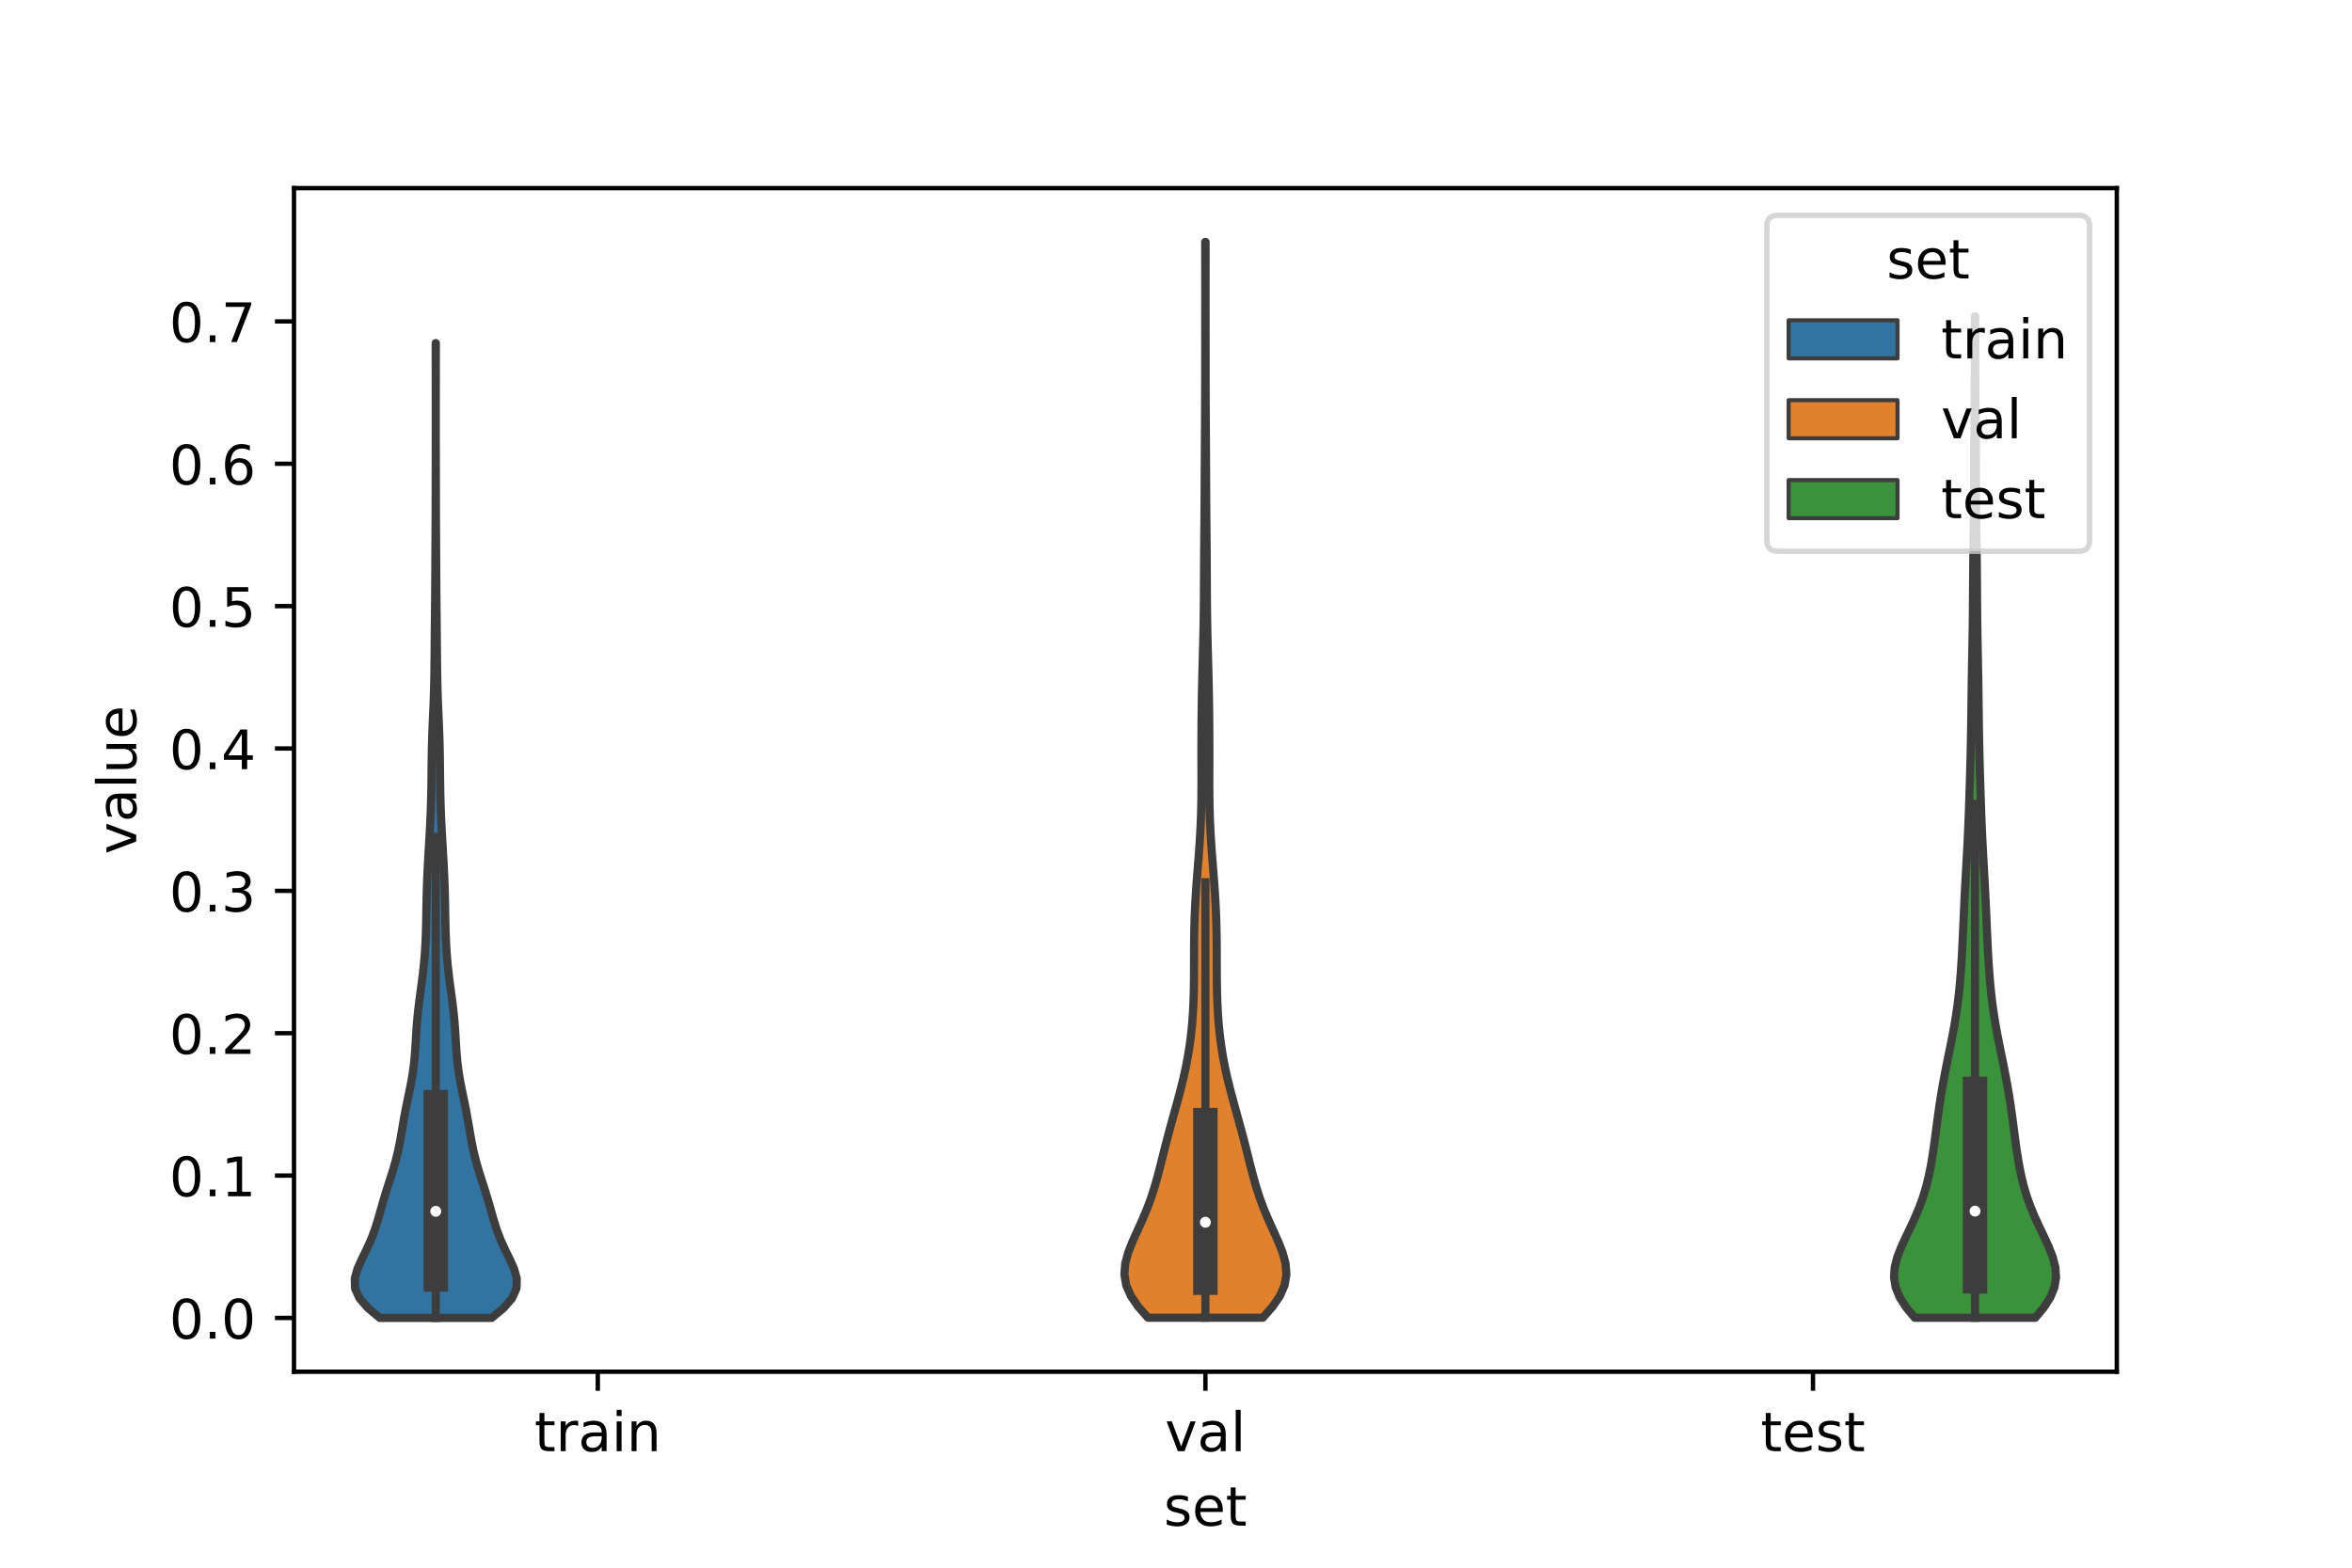 <?xml version="1.0" encoding="utf-8" standalone="no"?>
<!DOCTYPE svg PUBLIC "-//W3C//DTD SVG 1.1//EN"
  "http://www.w3.org/Graphics/SVG/1.1/DTD/svg11.dtd">
<!-- Created with matplotlib (https://matplotlib.org/) -->
<svg height="288pt" version="1.1" viewBox="0 0 432 288" width="432pt" xmlns="http://www.w3.org/2000/svg" xmlns:xlink="http://www.w3.org/1999/xlink">
 <defs>
  <style type="text/css">*{stroke-linecap:butt;stroke-linejoin:round;}</style>
 </defs>
 <g id="figure_1">
  <g id="patch_1">
   <path d="M 0 288 
L 432 288 
L 432 0 
L 0 0 
z
" style="fill:#ffffff;"/>
  </g>
  <g id="axes_1">
   <g id="patch_2">
    <path d="M 54 252 
L 388.8 252 
L 388.8 34.56 
L 54 34.56 
z
" style="fill:#ffffff;"/>
   </g>
   <g id="PolyCollection_1">
    <defs>
     <path d="M 90.308 -45.884 
L 69.772 -45.884 
L 67.592 -47.693 
L 66.016 -49.502 
L 65.214 -51.31 
L 65.16 -53.119 
L 65.667 -54.928 
L 66.482 -56.737 
L 67.373 -58.546 
L 68.186 -60.355 
L 68.866 -62.164 
L 69.432 -63.973 
L 69.945 -65.782 
L 70.464 -67.591 
L 71.019 -69.4 
L 71.602 -71.209 
L 72.175 -73.018 
L 72.695 -74.827 
L 73.135 -76.636 
L 73.499 -78.445 
L 73.813 -80.254 
L 74.12 -82.062 
L 74.45 -83.871 
L 74.812 -85.68 
L 75.188 -87.489 
L 75.545 -89.298 
L 75.847 -91.107 
L 76.076 -92.916 
L 76.235 -94.725 
L 76.35 -96.534 
L 76.456 -98.343 
L 76.587 -100.152 
L 76.759 -101.961 
L 76.973 -103.77 
L 77.213 -105.579 
L 77.457 -107.388 
L 77.683 -109.197 
L 77.877 -111.006 
L 78.03 -112.814 
L 78.143 -114.623 
L 78.218 -116.432 
L 78.266 -118.241 
L 78.298 -120.05 
L 78.329 -121.859 
L 78.368 -123.668 
L 78.423 -125.477 
L 78.495 -127.286 
L 78.583 -129.095 
L 78.683 -130.904 
L 78.79 -132.713 
L 78.897 -134.522 
L 78.996 -136.331 
L 79.081 -138.14 
L 79.148 -139.949 
L 79.197 -141.758 
L 79.231 -143.566 
L 79.254 -145.375 
L 79.272 -147.184 
L 79.294 -148.993 
L 79.328 -150.802 
L 79.379 -152.611 
L 79.447 -154.42 
L 79.525 -156.229 
L 79.604 -158.038 
L 79.675 -159.847 
L 79.731 -161.656 
L 79.771 -163.465 
L 79.798 -165.274 
L 79.817 -167.083 
L 79.832 -168.892 
L 79.848 -170.701 
L 79.865 -172.509 
L 79.883 -174.318 
L 79.902 -176.127 
L 79.919 -177.936 
L 79.934 -179.745 
L 79.946 -181.554 
L 79.957 -183.363 
L 79.968 -185.172 
L 79.978 -186.981 
L 79.988 -188.79 
L 79.997 -190.599 
L 80.005 -192.408 
L 80.011 -194.217 
L 80.016 -196.026 
L 80.02 -197.835 
L 80.024 -199.644 
L 80.028 -201.453 
L 80.031 -203.261 
L 80.034 -205.07 
L 80.037 -206.879 
L 80.038 -208.688 
L 80.039 -210.497 
L 80.039 -212.306 
L 80.038 -214.115 
L 80.036 -215.924 
L 80.034 -217.733 
L 80.031 -219.542 
L 80.028 -221.351 
L 80.026 -223.16 
L 80.025 -224.969 
L 80.055 -224.969 
L 80.055 -224.969 
L 80.054 -223.16 
L 80.052 -221.351 
L 80.049 -219.542 
L 80.046 -217.733 
L 80.044 -215.924 
L 80.042 -214.115 
L 80.041 -212.306 
L 80.041 -210.497 
L 80.042 -208.688 
L 80.043 -206.879 
L 80.046 -205.07 
L 80.049 -203.261 
L 80.052 -201.453 
L 80.056 -199.644 
L 80.06 -197.835 
L 80.064 -196.026 
L 80.069 -194.217 
L 80.075 -192.408 
L 80.083 -190.599 
L 80.092 -188.79 
L 80.102 -186.981 
L 80.112 -185.172 
L 80.123 -183.363 
L 80.134 -181.554 
L 80.146 -179.745 
L 80.161 -177.936 
L 80.178 -176.127 
L 80.197 -174.318 
L 80.215 -172.509 
L 80.232 -170.701 
L 80.248 -168.892 
L 80.263 -167.083 
L 80.282 -165.274 
L 80.309 -163.465 
L 80.349 -161.656 
L 80.405 -159.847 
L 80.476 -158.038 
L 80.555 -156.229 
L 80.633 -154.42 
L 80.701 -152.611 
L 80.752 -150.802 
L 80.786 -148.993 
L 80.808 -147.184 
L 80.826 -145.375 
L 80.849 -143.566 
L 80.883 -141.758 
L 80.932 -139.949 
L 80.999 -138.14 
L 81.084 -136.331 
L 81.183 -134.522 
L 81.29 -132.713 
L 81.397 -130.904 
L 81.497 -129.095 
L 81.585 -127.286 
L 81.657 -125.477 
L 81.712 -123.668 
L 81.751 -121.859 
L 81.782 -120.05 
L 81.814 -118.241 
L 81.862 -116.432 
L 81.937 -114.623 
L 82.05 -112.814 
L 82.203 -111.006 
L 82.397 -109.197 
L 82.623 -107.388 
L 82.867 -105.579 
L 83.107 -103.77 
L 83.321 -101.961 
L 83.493 -100.152 
L 83.624 -98.343 
L 83.73 -96.534 
L 83.845 -94.725 
L 84.004 -92.916 
L 84.233 -91.107 
L 84.535 -89.298 
L 84.892 -87.489 
L 85.268 -85.68 
L 85.63 -83.871 
L 85.96 -82.062 
L 86.267 -80.254 
L 86.581 -78.445 
L 86.945 -76.636 
L 87.385 -74.827 
L 87.905 -73.018 
L 88.478 -71.209 
L 89.061 -69.4 
L 89.616 -67.591 
L 90.135 -65.782 
L 90.648 -63.973 
L 91.214 -62.164 
L 91.894 -60.355 
L 92.707 -58.546 
L 93.598 -56.737 
L 94.413 -54.928 
L 94.92 -53.119 
L 94.866 -51.31 
L 94.064 -49.502 
L 92.488 -47.693 
L 90.308 -45.884 
z
" id="meae061aa63" style="stroke:#3d3d3d;stroke-width:1.5;"/>
    </defs>
    <g clip-path="url(#p94d4425828)">
     <use style="fill:#3274a1;stroke:#3d3d3d;stroke-width:1.5;" x="0" xlink:href="#meae061aa63" y="288"/>
    </g>
   </g>
   <g id="PolyCollection_2">
    <defs>
     <path d="M 231.948 -45.923 
L 210.852 -45.923 
L 209.09 -47.92 
L 207.716 -49.916 
L 206.848 -51.912 
L 206.52 -53.909 
L 206.682 -55.905 
L 207.225 -57.901 
L 208.013 -59.897 
L 208.912 -61.894 
L 209.817 -63.89 
L 210.658 -65.886 
L 211.403 -67.883 
L 212.05 -69.879 
L 212.618 -71.875 
L 213.137 -73.872 
L 213.637 -75.868 
L 214.142 -77.864 
L 214.666 -79.86 
L 215.21 -81.857 
L 215.766 -83.853 
L 216.318 -85.849 
L 216.849 -87.846 
L 217.342 -89.842 
L 217.785 -91.838 
L 218.169 -93.834 
L 218.492 -95.831 
L 218.753 -97.827 
L 218.955 -99.823 
L 219.103 -101.82 
L 219.205 -103.816 
L 219.267 -105.812 
L 219.298 -107.809 
L 219.311 -109.805 
L 219.314 -111.801 
L 219.32 -113.797 
L 219.337 -115.794 
L 219.374 -117.79 
L 219.436 -119.786 
L 219.525 -121.783 
L 219.641 -123.779 
L 219.779 -125.775 
L 219.933 -127.771 
L 220.092 -129.768 
L 220.245 -131.764 
L 220.383 -133.76 
L 220.496 -135.757 
L 220.581 -137.753 
L 220.638 -139.749 
L 220.668 -141.745 
L 220.679 -143.742 
L 220.678 -145.738 
L 220.673 -147.734 
L 220.669 -149.731 
L 220.671 -151.727 
L 220.68 -153.723 
L 220.695 -155.72 
L 220.718 -157.716 
L 220.747 -159.712 
L 220.785 -161.708 
L 220.83 -163.705 
L 220.881 -165.701 
L 220.935 -167.697 
L 220.988 -169.694 
L 221.035 -171.69 
L 221.074 -173.686 
L 221.102 -175.682 
L 221.121 -177.679 
L 221.133 -179.675 
L 221.142 -181.671 
L 221.152 -183.668 
L 221.164 -185.664 
L 221.179 -187.66 
L 221.197 -189.656 
L 221.216 -191.653 
L 221.233 -193.649 
L 221.248 -195.645 
L 221.26 -197.642 
L 221.269 -199.638 
L 221.278 -201.634 
L 221.287 -203.631 
L 221.299 -205.627 
L 221.311 -207.623 
L 221.325 -209.619 
L 221.337 -211.616 
L 221.347 -213.612 
L 221.354 -215.608 
L 221.358 -217.605 
L 221.36 -219.601 
L 221.361 -221.597 
L 221.363 -223.593 
L 221.365 -225.59 
L 221.368 -227.586 
L 221.371 -229.582 
L 221.373 -231.579 
L 221.374 -233.575 
L 221.373 -235.571 
L 221.371 -237.567 
L 221.368 -239.564 
L 221.366 -241.56 
L 221.366 -243.556 
L 221.434 -243.556 
L 221.434 -243.556 
L 221.434 -241.56 
L 221.432 -239.564 
L 221.429 -237.567 
L 221.427 -235.571 
L 221.426 -233.575 
L 221.427 -231.579 
L 221.429 -229.582 
L 221.432 -227.586 
L 221.435 -225.59 
L 221.437 -223.593 
L 221.439 -221.597 
L 221.44 -219.601 
L 221.442 -217.605 
L 221.446 -215.608 
L 221.453 -213.612 
L 221.463 -211.616 
L 221.475 -209.619 
L 221.489 -207.623 
L 221.501 -205.627 
L 221.513 -203.631 
L 221.522 -201.634 
L 221.531 -199.638 
L 221.54 -197.642 
L 221.552 -195.645 
L 221.567 -193.649 
L 221.584 -191.653 
L 221.603 -189.656 
L 221.621 -187.66 
L 221.636 -185.664 
L 221.648 -183.668 
L 221.658 -181.671 
L 221.667 -179.675 
L 221.679 -177.679 
L 221.698 -175.682 
L 221.726 -173.686 
L 221.765 -171.69 
L 221.812 -169.694 
L 221.865 -167.697 
L 221.919 -165.701 
L 221.97 -163.705 
L 222.015 -161.708 
L 222.053 -159.712 
L 222.082 -157.716 
L 222.105 -155.72 
L 222.12 -153.723 
L 222.129 -151.727 
L 222.131 -149.731 
L 222.127 -147.734 
L 222.122 -145.738 
L 222.121 -143.742 
L 222.132 -141.745 
L 222.162 -139.749 
L 222.219 -137.753 
L 222.304 -135.757 
L 222.417 -133.76 
L 222.555 -131.764 
L 222.708 -129.768 
L 222.867 -127.771 
L 223.021 -125.775 
L 223.159 -123.779 
L 223.275 -121.783 
L 223.364 -119.786 
L 223.426 -117.79 
L 223.463 -115.794 
L 223.48 -113.797 
L 223.486 -111.801 
L 223.489 -109.805 
L 223.502 -107.809 
L 223.533 -105.812 
L 223.595 -103.816 
L 223.697 -101.82 
L 223.845 -99.823 
L 224.047 -97.827 
L 224.308 -95.831 
L 224.631 -93.834 
L 225.015 -91.838 
L 225.458 -89.842 
L 225.951 -87.846 
L 226.482 -85.849 
L 227.034 -83.853 
L 227.59 -81.857 
L 228.134 -79.86 
L 228.658 -77.864 
L 229.163 -75.868 
L 229.663 -73.872 
L 230.182 -71.875 
L 230.75 -69.879 
L 231.397 -67.883 
L 232.142 -65.886 
L 232.983 -63.89 
L 233.888 -61.894 
L 234.787 -59.897 
L 235.575 -57.901 
L 236.118 -55.905 
L 236.28 -53.909 
L 235.952 -51.912 
L 235.084 -49.916 
L 233.71 -47.92 
L 231.948 -45.923 
z
" id="m78347b6daf" style="stroke:#3d3d3d;stroke-width:1.5;"/>
    </defs>
    <g clip-path="url(#p94d4425828)">
     <use style="fill:#e1812c;stroke:#3d3d3d;stroke-width:1.5;" x="0" xlink:href="#m78347b6daf" y="288"/>
    </g>
   </g>
   <g id="PolyCollection_3">
    <defs>
     <path d="M 373.824 -45.913 
L 351.696 -45.913 
L 350.143 -47.771 
L 348.943 -49.629 
L 348.18 -51.488 
L 347.88 -53.346 
L 348.01 -55.204 
L 348.489 -57.062 
L 349.211 -58.92 
L 350.066 -60.779 
L 350.957 -62.637 
L 351.812 -64.495 
L 352.582 -66.353 
L 353.247 -68.211 
L 353.802 -70.07 
L 354.259 -71.928 
L 354.635 -73.786 
L 354.949 -75.644 
L 355.222 -77.502 
L 355.472 -79.361 
L 355.714 -81.219 
L 355.962 -83.077 
L 356.227 -84.935 
L 356.514 -86.793 
L 356.83 -88.651 
L 357.172 -90.51 
L 357.537 -92.368 
L 357.915 -94.226 
L 358.293 -96.084 
L 358.658 -97.942 
L 358.996 -99.801 
L 359.299 -101.659 
L 359.562 -103.517 
L 359.784 -105.375 
L 359.97 -107.233 
L 360.124 -109.092 
L 360.254 -110.95 
L 360.364 -112.808 
L 360.46 -114.666 
L 360.546 -116.524 
L 360.628 -118.383 
L 360.709 -120.241 
L 360.793 -122.099 
L 360.884 -123.957 
L 360.982 -125.815 
L 361.085 -127.674 
L 361.19 -129.532 
L 361.293 -131.39 
L 361.39 -133.248 
L 361.478 -135.106 
L 361.557 -136.965 
L 361.628 -138.823 
L 361.693 -140.681 
L 361.754 -142.539 
L 361.812 -144.397 
L 361.867 -146.255 
L 361.918 -148.114 
L 361.964 -149.972 
L 362.003 -151.83 
L 362.036 -153.688 
L 362.063 -155.546 
L 362.088 -157.405 
L 362.111 -159.263 
L 362.136 -161.121 
L 362.163 -162.979 
L 362.195 -164.837 
L 362.229 -166.696 
L 362.264 -168.554 
L 362.298 -170.412 
L 362.328 -172.27 
L 362.353 -174.128 
L 362.372 -175.987 
L 362.387 -177.845 
L 362.399 -179.703 
L 362.412 -181.561 
L 362.428 -183.419 
L 362.447 -185.278 
L 362.469 -187.136 
L 362.493 -188.994 
L 362.517 -190.852 
L 362.539 -192.71 
L 362.557 -194.569 
L 362.571 -196.427 
L 362.582 -198.285 
L 362.59 -200.143 
L 362.598 -202.001 
L 362.606 -203.86 
L 362.617 -205.718 
L 362.629 -207.576 
L 362.644 -209.434 
L 362.66 -211.292 
L 362.676 -213.15 
L 362.691 -215.009 
L 362.704 -216.867 
L 362.713 -218.725 
L 362.72 -220.583 
L 362.723 -222.441 
L 362.724 -224.3 
L 362.723 -226.158 
L 362.723 -228.016 
L 362.723 -229.874 
L 362.797 -229.874 
L 362.797 -229.874 
L 362.797 -228.016 
L 362.797 -226.158 
L 362.796 -224.3 
L 362.797 -222.441 
L 362.8 -220.583 
L 362.807 -218.725 
L 362.816 -216.867 
L 362.829 -215.009 
L 362.844 -213.15 
L 362.86 -211.292 
L 362.876 -209.434 
L 362.891 -207.576 
L 362.903 -205.718 
L 362.914 -203.86 
L 362.922 -202.001 
L 362.93 -200.143 
L 362.938 -198.285 
L 362.949 -196.427 
L 362.963 -194.569 
L 362.981 -192.71 
L 363.003 -190.852 
L 363.027 -188.994 
L 363.051 -187.136 
L 363.073 -185.278 
L 363.092 -183.419 
L 363.108 -181.561 
L 363.121 -179.703 
L 363.133 -177.845 
L 363.148 -175.987 
L 363.167 -174.128 
L 363.192 -172.27 
L 363.222 -170.412 
L 363.256 -168.554 
L 363.291 -166.696 
L 363.325 -164.837 
L 363.357 -162.979 
L 363.384 -161.121 
L 363.409 -159.263 
L 363.432 -157.405 
L 363.457 -155.546 
L 363.484 -153.688 
L 363.517 -151.83 
L 363.556 -149.972 
L 363.602 -148.114 
L 363.653 -146.255 
L 363.708 -144.397 
L 363.766 -142.539 
L 363.827 -140.681 
L 363.892 -138.823 
L 363.963 -136.965 
L 364.042 -135.106 
L 364.13 -133.248 
L 364.227 -131.39 
L 364.33 -129.532 
L 364.435 -127.674 
L 364.538 -125.815 
L 364.636 -123.957 
L 364.727 -122.099 
L 364.811 -120.241 
L 364.892 -118.383 
L 364.974 -116.524 
L 365.06 -114.666 
L 365.156 -112.808 
L 365.266 -110.95 
L 365.396 -109.092 
L 365.55 -107.233 
L 365.736 -105.375 
L 365.958 -103.517 
L 366.221 -101.659 
L 366.524 -99.801 
L 366.862 -97.942 
L 367.227 -96.084 
L 367.605 -94.226 
L 367.983 -92.368 
L 368.348 -90.51 
L 368.69 -88.651 
L 369.006 -86.793 
L 369.293 -84.935 
L 369.558 -83.077 
L 369.806 -81.219 
L 370.048 -79.361 
L 370.298 -77.502 
L 370.571 -75.644 
L 370.885 -73.786 
L 371.261 -71.928 
L 371.718 -70.07 
L 372.273 -68.211 
L 372.938 -66.353 
L 373.708 -64.495 
L 374.563 -62.637 
L 375.454 -60.779 
L 376.309 -58.92 
L 377.031 -57.062 
L 377.51 -55.204 
L 377.64 -53.346 
L 377.34 -51.488 
L 376.577 -49.629 
L 375.377 -47.771 
L 373.824 -45.913 
z
" id="ma6553936a9" style="stroke:#3d3d3d;stroke-width:1.5;"/>
    </defs>
    <g clip-path="url(#p94d4425828)">
     <use style="fill:#3a923a;stroke:#3d3d3d;stroke-width:1.5;" x="0" xlink:href="#ma6553936a9" y="288"/>
    </g>
   </g>
   <g id="patch_3">
    <path clip-path="url(#p94d4425828)" d="M 109.8 242.117 
L 109.8 242.117 
L 109.8 242.117 
L 109.8 242.117 
z
" style="fill:#3274a1;stroke:#3d3d3d;stroke-linejoin:miter;stroke-width:0.75;"/>
   </g>
   <g id="patch_4">
    <path clip-path="url(#p94d4425828)" d="M 109.8 242.117 
L 109.8 242.117 
L 109.8 242.117 
L 109.8 242.117 
z
" style="fill:#e1812c;stroke:#3d3d3d;stroke-linejoin:miter;stroke-width:0.75;"/>
   </g>
   <g id="patch_5">
    <path clip-path="url(#p94d4425828)" d="M 109.8 242.117 
L 109.8 242.117 
L 109.8 242.117 
L 109.8 242.117 
z
" style="fill:#3a923a;stroke:#3d3d3d;stroke-linejoin:miter;stroke-width:0.75;"/>
   </g>
   <g id="matplotlib.axis_1">
    <g id="xtick_1">
     <g id="line2d_1">
      <defs>
       <path d="M 0 0 
L 0 3.5 
" id="m3860b6840b" style="stroke:#000000;stroke-width:0.8;"/>
      </defs>
      <g>
       <use style="stroke:#000000;stroke-width:0.8;" x="109.8" xlink:href="#m3860b6840b" y="252"/>
      </g>
     </g>
     <g id="text_1">
      <!-- train -->
      <g transform="translate(98.162 266.598)scale(0.1 -0.1)">
       <defs>
        <path d="M 18.312 70.219 
L 18.312 54.688 
L 36.812 54.688 
L 36.812 47.703 
L 18.312 47.703 
L 18.312 18.016 
Q 18.312 11.328 20.141 9.422 
Q 21.969 7.516 27.594 7.516 
L 36.812 7.516 
L 36.812 0 
L 27.594 0 
Q 17.188 0 13.234 3.875 
Q 9.281 7.766 9.281 18.016 
L 9.281 47.703 
L 2.688 47.703 
L 2.688 54.688 
L 9.281 54.688 
L 9.281 70.219 
z
" id="DejaVuSans-116"/>
        <path d="M 41.109 46.297 
Q 39.594 47.172 37.812 47.578 
Q 36.031 48 33.891 48 
Q 26.266 48 22.188 43.047 
Q 18.109 38.094 18.109 28.812 
L 18.109 0 
L 9.078 0 
L 9.078 54.688 
L 18.109 54.688 
L 18.109 46.188 
Q 20.953 51.172 25.484 53.578 
Q 30.031 56 36.531 56 
Q 37.453 56 38.578 55.875 
Q 39.703 55.766 41.062 55.516 
z
" id="DejaVuSans-114"/>
        <path d="M 34.281 27.484 
Q 23.391 27.484 19.188 25 
Q 14.984 22.516 14.984 16.5 
Q 14.984 11.719 18.141 8.906 
Q 21.297 6.109 26.703 6.109 
Q 34.188 6.109 38.703 11.406 
Q 43.219 16.703 43.219 25.484 
L 43.219 27.484 
z
M 52.203 31.203 
L 52.203 0 
L 43.219 0 
L 43.219 8.297 
Q 40.141 3.328 35.547 0.953 
Q 30.953 -1.422 24.312 -1.422 
Q 15.922 -1.422 10.953 3.297 
Q 6 8.016 6 15.922 
Q 6 25.141 12.172 29.828 
Q 18.359 34.516 30.609 34.516 
L 43.219 34.516 
L 43.219 35.406 
Q 43.219 41.609 39.141 45 
Q 35.062 48.391 27.688 48.391 
Q 23 48.391 18.547 47.266 
Q 14.109 46.141 10.016 43.891 
L 10.016 52.203 
Q 14.938 54.109 19.578 55.047 
Q 24.219 56 28.609 56 
Q 40.484 56 46.344 49.844 
Q 52.203 43.703 52.203 31.203 
z
" id="DejaVuSans-97"/>
        <path d="M 9.422 54.688 
L 18.406 54.688 
L 18.406 0 
L 9.422 0 
z
M 9.422 75.984 
L 18.406 75.984 
L 18.406 64.594 
L 9.422 64.594 
z
" id="DejaVuSans-105"/>
        <path d="M 54.891 33.016 
L 54.891 0 
L 45.906 0 
L 45.906 32.719 
Q 45.906 40.484 42.875 44.328 
Q 39.844 48.188 33.797 48.188 
Q 26.516 48.188 22.312 43.547 
Q 18.109 38.922 18.109 30.906 
L 18.109 0 
L 9.078 0 
L 9.078 54.688 
L 18.109 54.688 
L 18.109 46.188 
Q 21.344 51.125 25.703 53.562 
Q 30.078 56 35.797 56 
Q 45.219 56 50.047 50.172 
Q 54.891 44.344 54.891 33.016 
z
" id="DejaVuSans-110"/>
       </defs>
       <use xlink:href="#DejaVuSans-116"/>
       <use x="39.209" xlink:href="#DejaVuSans-114"/>
       <use x="80.322" xlink:href="#DejaVuSans-97"/>
       <use x="141.602" xlink:href="#DejaVuSans-105"/>
       <use x="169.385" xlink:href="#DejaVuSans-110"/>
      </g>
     </g>
    </g>
    <g id="xtick_2">
     <g id="line2d_2">
      <g>
       <use style="stroke:#000000;stroke-width:0.8;" x="221.4" xlink:href="#m3860b6840b" y="252"/>
      </g>
     </g>
     <g id="text_2">
      <!-- val -->
      <g transform="translate(213.988 266.598)scale(0.1 -0.1)">
       <defs>
        <path d="M 2.984 54.688 
L 12.5 54.688 
L 29.594 8.797 
L 46.688 54.688 
L 56.203 54.688 
L 35.688 0 
L 23.484 0 
z
" id="DejaVuSans-118"/>
        <path d="M 9.422 75.984 
L 18.406 75.984 
L 18.406 0 
L 9.422 0 
z
" id="DejaVuSans-108"/>
       </defs>
       <use xlink:href="#DejaVuSans-118"/>
       <use x="59.18" xlink:href="#DejaVuSans-97"/>
       <use x="120.459" xlink:href="#DejaVuSans-108"/>
      </g>
     </g>
    </g>
    <g id="xtick_3">
     <g id="line2d_3">
      <g>
       <use style="stroke:#000000;stroke-width:0.8;" x="333" xlink:href="#m3860b6840b" y="252"/>
      </g>
     </g>
     <g id="text_3">
      <!-- test -->
      <g transform="translate(323.398 266.598)scale(0.1 -0.1)">
       <defs>
        <path d="M 56.203 29.594 
L 56.203 25.203 
L 14.891 25.203 
Q 15.484 15.922 20.484 11.062 
Q 25.484 6.203 34.422 6.203 
Q 39.594 6.203 44.453 7.469 
Q 49.312 8.734 54.109 11.281 
L 54.109 2.781 
Q 49.266 0.734 44.188 -0.344 
Q 39.109 -1.422 33.891 -1.422 
Q 20.797 -1.422 13.156 6.188 
Q 5.516 13.812 5.516 26.812 
Q 5.516 40.234 12.766 48.109 
Q 20.016 56 32.328 56 
Q 43.359 56 49.781 48.891 
Q 56.203 41.797 56.203 29.594 
z
M 47.219 32.234 
Q 47.125 39.594 43.094 43.984 
Q 39.062 48.391 32.422 48.391 
Q 24.906 48.391 20.391 44.141 
Q 15.875 39.891 15.188 32.172 
z
" id="DejaVuSans-101"/>
        <path d="M 44.281 53.078 
L 44.281 44.578 
Q 40.484 46.531 36.375 47.5 
Q 32.281 48.484 27.875 48.484 
Q 21.188 48.484 17.844 46.438 
Q 14.5 44.391 14.5 40.281 
Q 14.5 37.156 16.891 35.375 
Q 19.281 33.594 26.516 31.984 
L 29.594 31.297 
Q 39.156 29.25 43.188 25.516 
Q 47.219 21.781 47.219 15.094 
Q 47.219 7.469 41.188 3.016 
Q 35.156 -1.422 24.609 -1.422 
Q 20.219 -1.422 15.453 -0.562 
Q 10.688 0.297 5.422 2 
L 5.422 11.281 
Q 10.406 8.688 15.234 7.391 
Q 20.062 6.109 24.812 6.109 
Q 31.156 6.109 34.562 8.281 
Q 37.984 10.453 37.984 14.406 
Q 37.984 18.062 35.516 20.016 
Q 33.062 21.969 24.703 23.781 
L 21.578 24.516 
Q 13.234 26.266 9.516 29.906 
Q 5.812 33.547 5.812 39.891 
Q 5.812 47.609 11.281 51.797 
Q 16.75 56 26.812 56 
Q 31.781 56 36.172 55.266 
Q 40.578 54.547 44.281 53.078 
z
" id="DejaVuSans-115"/>
       </defs>
       <use xlink:href="#DejaVuSans-116"/>
       <use x="39.209" xlink:href="#DejaVuSans-101"/>
       <use x="100.732" xlink:href="#DejaVuSans-115"/>
       <use x="152.832" xlink:href="#DejaVuSans-116"/>
      </g>
     </g>
    </g>
    <g id="text_4">
     <!-- set -->
     <g transform="translate(213.759 280.277)scale(0.1 -0.1)">
      <use xlink:href="#DejaVuSans-115"/>
      <use x="52.1" xlink:href="#DejaVuSans-101"/>
      <use x="113.623" xlink:href="#DejaVuSans-116"/>
     </g>
    </g>
   </g>
   <g id="matplotlib.axis_2">
    <g id="ytick_1">
     <g id="line2d_4">
      <defs>
       <path d="M 0 0 
L -3.5 0 
" id="m12e1cbe626" style="stroke:#000000;stroke-width:0.8;"/>
      </defs>
      <g>
       <use style="stroke:#000000;stroke-width:0.8;" x="54" xlink:href="#m12e1cbe626" y="242.117"/>
      </g>
     </g>
     <g id="text_5">
      <!-- 0.0 -->
      <g transform="translate(31.097 245.916)scale(0.1 -0.1)">
       <defs>
        <path d="M 31.781 66.406 
Q 24.172 66.406 20.328 58.906 
Q 16.5 51.422 16.5 36.375 
Q 16.5 21.391 20.328 13.891 
Q 24.172 6.391 31.781 6.391 
Q 39.453 6.391 43.281 13.891 
Q 47.125 21.391 47.125 36.375 
Q 47.125 51.422 43.281 58.906 
Q 39.453 66.406 31.781 66.406 
z
M 31.781 74.219 
Q 44.047 74.219 50.516 64.516 
Q 56.984 54.828 56.984 36.375 
Q 56.984 17.969 50.516 8.266 
Q 44.047 -1.422 31.781 -1.422 
Q 19.531 -1.422 13.062 8.266 
Q 6.594 17.969 6.594 36.375 
Q 6.594 54.828 13.062 64.516 
Q 19.531 74.219 31.781 74.219 
z
" id="DejaVuSans-48"/>
        <path d="M 10.688 12.406 
L 21 12.406 
L 21 0 
L 10.688 0 
z
" id="DejaVuSans-46"/>
       </defs>
       <use xlink:href="#DejaVuSans-48"/>
       <use x="63.623" xlink:href="#DejaVuSans-46"/>
       <use x="95.41" xlink:href="#DejaVuSans-48"/>
      </g>
     </g>
    </g>
    <g id="ytick_2">
     <g id="line2d_5">
      <g>
       <use style="stroke:#000000;stroke-width:0.8;" x="54" xlink:href="#m12e1cbe626" y="215.964"/>
      </g>
     </g>
     <g id="text_6">
      <!-- 0.1 -->
      <g transform="translate(31.097 219.763)scale(0.1 -0.1)">
       <defs>
        <path d="M 12.406 8.297 
L 28.516 8.297 
L 28.516 63.922 
L 10.984 60.406 
L 10.984 69.391 
L 28.422 72.906 
L 38.281 72.906 
L 38.281 8.297 
L 54.391 8.297 
L 54.391 0 
L 12.406 0 
z
" id="DejaVuSans-49"/>
       </defs>
       <use xlink:href="#DejaVuSans-48"/>
       <use x="63.623" xlink:href="#DejaVuSans-46"/>
       <use x="95.41" xlink:href="#DejaVuSans-49"/>
      </g>
     </g>
    </g>
    <g id="ytick_3">
     <g id="line2d_6">
      <g>
       <use style="stroke:#000000;stroke-width:0.8;" x="54" xlink:href="#m12e1cbe626" y="189.81"/>
      </g>
     </g>
     <g id="text_7">
      <!-- 0.2 -->
      <g transform="translate(31.097 193.609)scale(0.1 -0.1)">
       <defs>
        <path d="M 19.188 8.297 
L 53.609 8.297 
L 53.609 0 
L 7.328 0 
L 7.328 8.297 
Q 12.938 14.109 22.625 23.891 
Q 32.328 33.688 34.812 36.531 
Q 39.547 41.844 41.422 45.531 
Q 43.312 49.219 43.312 52.781 
Q 43.312 58.594 39.234 62.25 
Q 35.156 65.922 28.609 65.922 
Q 23.969 65.922 18.812 64.312 
Q 13.672 62.703 7.812 59.422 
L 7.812 69.391 
Q 13.766 71.781 18.938 73 
Q 24.125 74.219 28.422 74.219 
Q 39.75 74.219 46.484 68.547 
Q 53.219 62.891 53.219 53.422 
Q 53.219 48.922 51.531 44.891 
Q 49.859 40.875 45.406 35.406 
Q 44.188 33.984 37.641 27.219 
Q 31.109 20.453 19.188 8.297 
z
" id="DejaVuSans-50"/>
       </defs>
       <use xlink:href="#DejaVuSans-48"/>
       <use x="63.623" xlink:href="#DejaVuSans-46"/>
       <use x="95.41" xlink:href="#DejaVuSans-50"/>
      </g>
     </g>
    </g>
    <g id="ytick_4">
     <g id="line2d_7">
      <g>
       <use style="stroke:#000000;stroke-width:0.8;" x="54" xlink:href="#m12e1cbe626" y="163.657"/>
      </g>
     </g>
     <g id="text_8">
      <!-- 0.3 -->
      <g transform="translate(31.097 167.456)scale(0.1 -0.1)">
       <defs>
        <path d="M 40.578 39.312 
Q 47.656 37.797 51.625 33 
Q 55.609 28.219 55.609 21.188 
Q 55.609 10.406 48.188 4.484 
Q 40.766 -1.422 27.094 -1.422 
Q 22.516 -1.422 17.656 -0.516 
Q 12.797 0.391 7.625 2.203 
L 7.625 11.719 
Q 11.719 9.328 16.594 8.109 
Q 21.484 6.891 26.812 6.891 
Q 36.078 6.891 40.938 10.547 
Q 45.797 14.203 45.797 21.188 
Q 45.797 27.641 41.281 31.266 
Q 36.766 34.906 28.719 34.906 
L 20.219 34.906 
L 20.219 43.016 
L 29.109 43.016 
Q 36.375 43.016 40.234 45.922 
Q 44.094 48.828 44.094 54.297 
Q 44.094 59.906 40.109 62.906 
Q 36.141 65.922 28.719 65.922 
Q 24.656 65.922 20.016 65.031 
Q 15.375 64.156 9.812 62.312 
L 9.812 71.094 
Q 15.438 72.656 20.344 73.438 
Q 25.25 74.219 29.594 74.219 
Q 40.828 74.219 47.359 69.109 
Q 53.906 64.016 53.906 55.328 
Q 53.906 49.266 50.438 45.094 
Q 46.969 40.922 40.578 39.312 
z
" id="DejaVuSans-51"/>
       </defs>
       <use xlink:href="#DejaVuSans-48"/>
       <use x="63.623" xlink:href="#DejaVuSans-46"/>
       <use x="95.41" xlink:href="#DejaVuSans-51"/>
      </g>
     </g>
    </g>
    <g id="ytick_5">
     <g id="line2d_8">
      <g>
       <use style="stroke:#000000;stroke-width:0.8;" x="54" xlink:href="#m12e1cbe626" y="137.503"/>
      </g>
     </g>
     <g id="text_9">
      <!-- 0.4 -->
      <g transform="translate(31.097 141.302)scale(0.1 -0.1)">
       <defs>
        <path d="M 37.797 64.312 
L 12.891 25.391 
L 37.797 25.391 
z
M 35.203 72.906 
L 47.609 72.906 
L 47.609 25.391 
L 58.016 25.391 
L 58.016 17.188 
L 47.609 17.188 
L 47.609 0 
L 37.797 0 
L 37.797 17.188 
L 4.891 17.188 
L 4.891 26.703 
z
" id="DejaVuSans-52"/>
       </defs>
       <use xlink:href="#DejaVuSans-48"/>
       <use x="63.623" xlink:href="#DejaVuSans-46"/>
       <use x="95.41" xlink:href="#DejaVuSans-52"/>
      </g>
     </g>
    </g>
    <g id="ytick_6">
     <g id="line2d_9">
      <g>
       <use style="stroke:#000000;stroke-width:0.8;" x="54" xlink:href="#m12e1cbe626" y="111.35"/>
      </g>
     </g>
     <g id="text_10">
      <!-- 0.5 -->
      <g transform="translate(31.097 115.149)scale(0.1 -0.1)">
       <defs>
        <path d="M 10.797 72.906 
L 49.516 72.906 
L 49.516 64.594 
L 19.828 64.594 
L 19.828 46.734 
Q 21.969 47.469 24.109 47.828 
Q 26.266 48.188 28.422 48.188 
Q 40.625 48.188 47.75 41.5 
Q 54.891 34.812 54.891 23.391 
Q 54.891 11.625 47.562 5.094 
Q 40.234 -1.422 26.906 -1.422 
Q 22.312 -1.422 17.547 -0.641 
Q 12.797 0.141 7.719 1.703 
L 7.719 11.625 
Q 12.109 9.234 16.797 8.062 
Q 21.484 6.891 26.703 6.891 
Q 35.156 6.891 40.078 11.328 
Q 45.016 15.766 45.016 23.391 
Q 45.016 31 40.078 35.438 
Q 35.156 39.891 26.703 39.891 
Q 22.75 39.891 18.812 39.016 
Q 14.891 38.141 10.797 36.281 
z
" id="DejaVuSans-53"/>
       </defs>
       <use xlink:href="#DejaVuSans-48"/>
       <use x="63.623" xlink:href="#DejaVuSans-46"/>
       <use x="95.41" xlink:href="#DejaVuSans-53"/>
      </g>
     </g>
    </g>
    <g id="ytick_7">
     <g id="line2d_10">
      <g>
       <use style="stroke:#000000;stroke-width:0.8;" x="54" xlink:href="#m12e1cbe626" y="85.196"/>
      </g>
     </g>
     <g id="text_11">
      <!-- 0.6 -->
      <g transform="translate(31.097 88.995)scale(0.1 -0.1)">
       <defs>
        <path d="M 33.016 40.375 
Q 26.375 40.375 22.484 35.828 
Q 18.609 31.297 18.609 23.391 
Q 18.609 15.531 22.484 10.953 
Q 26.375 6.391 33.016 6.391 
Q 39.656 6.391 43.531 10.953 
Q 47.406 15.531 47.406 23.391 
Q 47.406 31.297 43.531 35.828 
Q 39.656 40.375 33.016 40.375 
z
M 52.594 71.297 
L 52.594 62.312 
Q 48.875 64.062 45.094 64.984 
Q 41.312 65.922 37.594 65.922 
Q 27.828 65.922 22.672 59.328 
Q 17.531 52.734 16.797 39.406 
Q 19.672 43.656 24.016 45.922 
Q 28.375 48.188 33.594 48.188 
Q 44.578 48.188 50.953 41.516 
Q 57.328 34.859 57.328 23.391 
Q 57.328 12.156 50.688 5.359 
Q 44.047 -1.422 33.016 -1.422 
Q 20.359 -1.422 13.672 8.266 
Q 6.984 17.969 6.984 36.375 
Q 6.984 53.656 15.188 63.938 
Q 23.391 74.219 37.203 74.219 
Q 40.922 74.219 44.703 73.484 
Q 48.484 72.75 52.594 71.297 
z
" id="DejaVuSans-54"/>
       </defs>
       <use xlink:href="#DejaVuSans-48"/>
       <use x="63.623" xlink:href="#DejaVuSans-46"/>
       <use x="95.41" xlink:href="#DejaVuSans-54"/>
      </g>
     </g>
    </g>
    <g id="ytick_8">
     <g id="line2d_11">
      <g>
       <use style="stroke:#000000;stroke-width:0.8;" x="54" xlink:href="#m12e1cbe626" y="59.043"/>
      </g>
     </g>
     <g id="text_12">
      <!-- 0.7 -->
      <g transform="translate(31.097 62.842)scale(0.1 -0.1)">
       <defs>
        <path d="M 8.203 72.906 
L 55.078 72.906 
L 55.078 68.703 
L 28.609 0 
L 18.312 0 
L 43.219 64.594 
L 8.203 64.594 
z
" id="DejaVuSans-55"/>
       </defs>
       <use xlink:href="#DejaVuSans-48"/>
       <use x="63.623" xlink:href="#DejaVuSans-46"/>
       <use x="95.41" xlink:href="#DejaVuSans-55"/>
      </g>
     </g>
    </g>
    <g id="text_13">
     <!-- value -->
     <g transform="translate(25.017 156.938)rotate(-90)scale(0.1 -0.1)">
      <defs>
       <path d="M 8.5 21.578 
L 8.5 54.688 
L 17.484 54.688 
L 17.484 21.922 
Q 17.484 14.156 20.5 10.266 
Q 23.531 6.391 29.594 6.391 
Q 36.859 6.391 41.078 11.031 
Q 45.312 15.672 45.312 23.688 
L 45.312 54.688 
L 54.297 54.688 
L 54.297 0 
L 45.312 0 
L 45.312 8.406 
Q 42.047 3.422 37.719 1 
Q 33.406 -1.422 27.688 -1.422 
Q 18.266 -1.422 13.375 4.438 
Q 8.5 10.297 8.5 21.578 
z
M 31.109 56 
z
" id="DejaVuSans-117"/>
      </defs>
      <use xlink:href="#DejaVuSans-118"/>
      <use x="59.18" xlink:href="#DejaVuSans-97"/>
      <use x="120.459" xlink:href="#DejaVuSans-108"/>
      <use x="148.242" xlink:href="#DejaVuSans-117"/>
      <use x="211.621" xlink:href="#DejaVuSans-101"/>
     </g>
    </g>
   </g>
   <g id="line2d_12">
    <path clip-path="url(#p94d4425828)" d="M 80.04 242.116 
L 80.04 153.777 
" style="fill:none;stroke:#3d3d3d;stroke-linecap:square;stroke-width:1.5;"/>
   </g>
   <g id="line2d_13">
    <path clip-path="url(#p94d4425828)" d="M 80.04 235.042 
L 80.04 202.48 
" style="fill:none;stroke:#3d3d3d;stroke-linecap:square;stroke-width:4.5;"/>
   </g>
   <g id="line2d_14">
    <path clip-path="url(#p94d4425828)" d="M 221.4 242.077 
L 221.4 162.072 
" style="fill:none;stroke:#3d3d3d;stroke-linecap:square;stroke-width:1.5;"/>
   </g>
   <g id="line2d_15">
    <path clip-path="url(#p94d4425828)" d="M 221.4 235.634 
L 221.4 205.79 
" style="fill:none;stroke:#3d3d3d;stroke-linecap:square;stroke-width:4.5;"/>
   </g>
   <g id="line2d_16">
    <path clip-path="url(#p94d4425828)" d="M 362.76 242.087 
L 362.76 147.692 
" style="fill:none;stroke:#3d3d3d;stroke-linecap:square;stroke-width:1.5;"/>
   </g>
   <g id="line2d_17">
    <path clip-path="url(#p94d4425828)" d="M 362.76 235.399 
L 362.76 200.054 
" style="fill:none;stroke:#3d3d3d;stroke-linecap:square;stroke-width:4.5;"/>
   </g>
   <g id="patch_6">
    <path d="M 54 252 
L 54 34.56 
" style="fill:none;stroke:#000000;stroke-linecap:square;stroke-linejoin:miter;stroke-width:0.8;"/>
   </g>
   <g id="patch_7">
    <path d="M 388.8 252 
L 388.8 34.56 
" style="fill:none;stroke:#000000;stroke-linecap:square;stroke-linejoin:miter;stroke-width:0.8;"/>
   </g>
   <g id="patch_8">
    <path d="M 54 252 
L 388.8 252 
" style="fill:none;stroke:#000000;stroke-linecap:square;stroke-linejoin:miter;stroke-width:0.8;"/>
   </g>
   <g id="patch_9">
    <path d="M 54 34.56 
L 388.8 34.56 
" style="fill:none;stroke:#000000;stroke-linecap:square;stroke-linejoin:miter;stroke-width:0.8;"/>
   </g>
   <g id="PathCollection_1">
    <defs>
     <path d="M 0 1.5 
C 0.398 1.5 0.779 1.342 1.061 1.061 
C 1.342 0.779 1.5 0.398 1.5 0 
C 1.5 -0.398 1.342 -0.779 1.061 -1.061 
C 0.779 -1.342 0.398 -1.5 0 -1.5 
C -0.398 -1.5 -0.779 -1.342 -1.061 -1.061 
C -1.342 -0.779 -1.5 -0.398 -1.5 0 
C -1.5 0.398 -1.342 0.779 -1.061 1.061 
C -0.779 1.342 -0.398 1.5 0 1.5 
z
" id="m72aa86226c" style="stroke:#3d3d3d;"/>
    </defs>
    <g clip-path="url(#p94d4425828)">
     <use style="fill:#ffffff;stroke:#3d3d3d;" x="80.04" xlink:href="#m72aa86226c" y="222.531"/>
    </g>
   </g>
   <g id="PathCollection_2">
    <g clip-path="url(#p94d4425828)">
     <use style="fill:#ffffff;stroke:#3d3d3d;" x="221.4" xlink:href="#m72aa86226c" y="224.544"/>
    </g>
   </g>
   <g id="PathCollection_3">
    <g clip-path="url(#p94d4425828)">
     <use style="fill:#ffffff;stroke:#3d3d3d;" x="362.76" xlink:href="#m72aa86226c" y="222.494"/>
    </g>
   </g>
   <g id="legend_1">
    <g id="patch_10">
     <path d="M 326.525 101.272 
L 381.8 101.272 
Q 383.8 101.272 383.8 99.272 
L 383.8 41.56 
Q 383.8 39.56 381.8 39.56 
L 326.525 39.56 
Q 324.525 39.56 324.525 41.56 
L 324.525 99.272 
Q 324.525 101.272 326.525 101.272 
z
" style="fill:#ffffff;opacity:0.8;stroke:#cccccc;stroke-linejoin:miter;"/>
    </g>
    <g id="text_14">
     <!-- set -->
     <g transform="translate(346.521 51.158)scale(0.1 -0.1)">
      <use xlink:href="#DejaVuSans-115"/>
      <use x="52.1" xlink:href="#DejaVuSans-101"/>
      <use x="113.623" xlink:href="#DejaVuSans-116"/>
     </g>
    </g>
    <g id="patch_11">
     <path d="M 328.525 65.837 
L 348.525 65.837 
L 348.525 58.837 
L 328.525 58.837 
z
" style="fill:#3274a1;stroke:#3d3d3d;stroke-linejoin:miter;stroke-width:0.75;"/>
    </g>
    <g id="text_15">
     <!-- train -->
     <g transform="translate(356.525 65.837)scale(0.1 -0.1)">
      <use xlink:href="#DejaVuSans-116"/>
      <use x="39.209" xlink:href="#DejaVuSans-114"/>
      <use x="80.322" xlink:href="#DejaVuSans-97"/>
      <use x="141.602" xlink:href="#DejaVuSans-105"/>
      <use x="169.385" xlink:href="#DejaVuSans-110"/>
     </g>
    </g>
    <g id="patch_12">
     <path d="M 328.525 80.515 
L 348.525 80.515 
L 348.525 73.515 
L 328.525 73.515 
z
" style="fill:#e1812c;stroke:#3d3d3d;stroke-linejoin:miter;stroke-width:0.75;"/>
    </g>
    <g id="text_16">
     <!-- val -->
     <g transform="translate(356.525 80.515)scale(0.1 -0.1)">
      <use xlink:href="#DejaVuSans-118"/>
      <use x="59.18" xlink:href="#DejaVuSans-97"/>
      <use x="120.459" xlink:href="#DejaVuSans-108"/>
     </g>
    </g>
    <g id="patch_13">
     <path d="M 328.525 95.193 
L 348.525 95.193 
L 348.525 88.193 
L 328.525 88.193 
z
" style="fill:#3a923a;stroke:#3d3d3d;stroke-linejoin:miter;stroke-width:0.75;"/>
    </g>
    <g id="text_17">
     <!-- test -->
     <g transform="translate(356.525 95.193)scale(0.1 -0.1)">
      <use xlink:href="#DejaVuSans-116"/>
      <use x="39.209" xlink:href="#DejaVuSans-101"/>
      <use x="100.732" xlink:href="#DejaVuSans-115"/>
      <use x="152.832" xlink:href="#DejaVuSans-116"/>
     </g>
    </g>
   </g>
  </g>
 </g>
 <defs>
  <clipPath id="p94d4425828">
   <rect height="217.44" width="334.8" x="54" y="34.56"/>
  </clipPath>
 </defs>
</svg>
